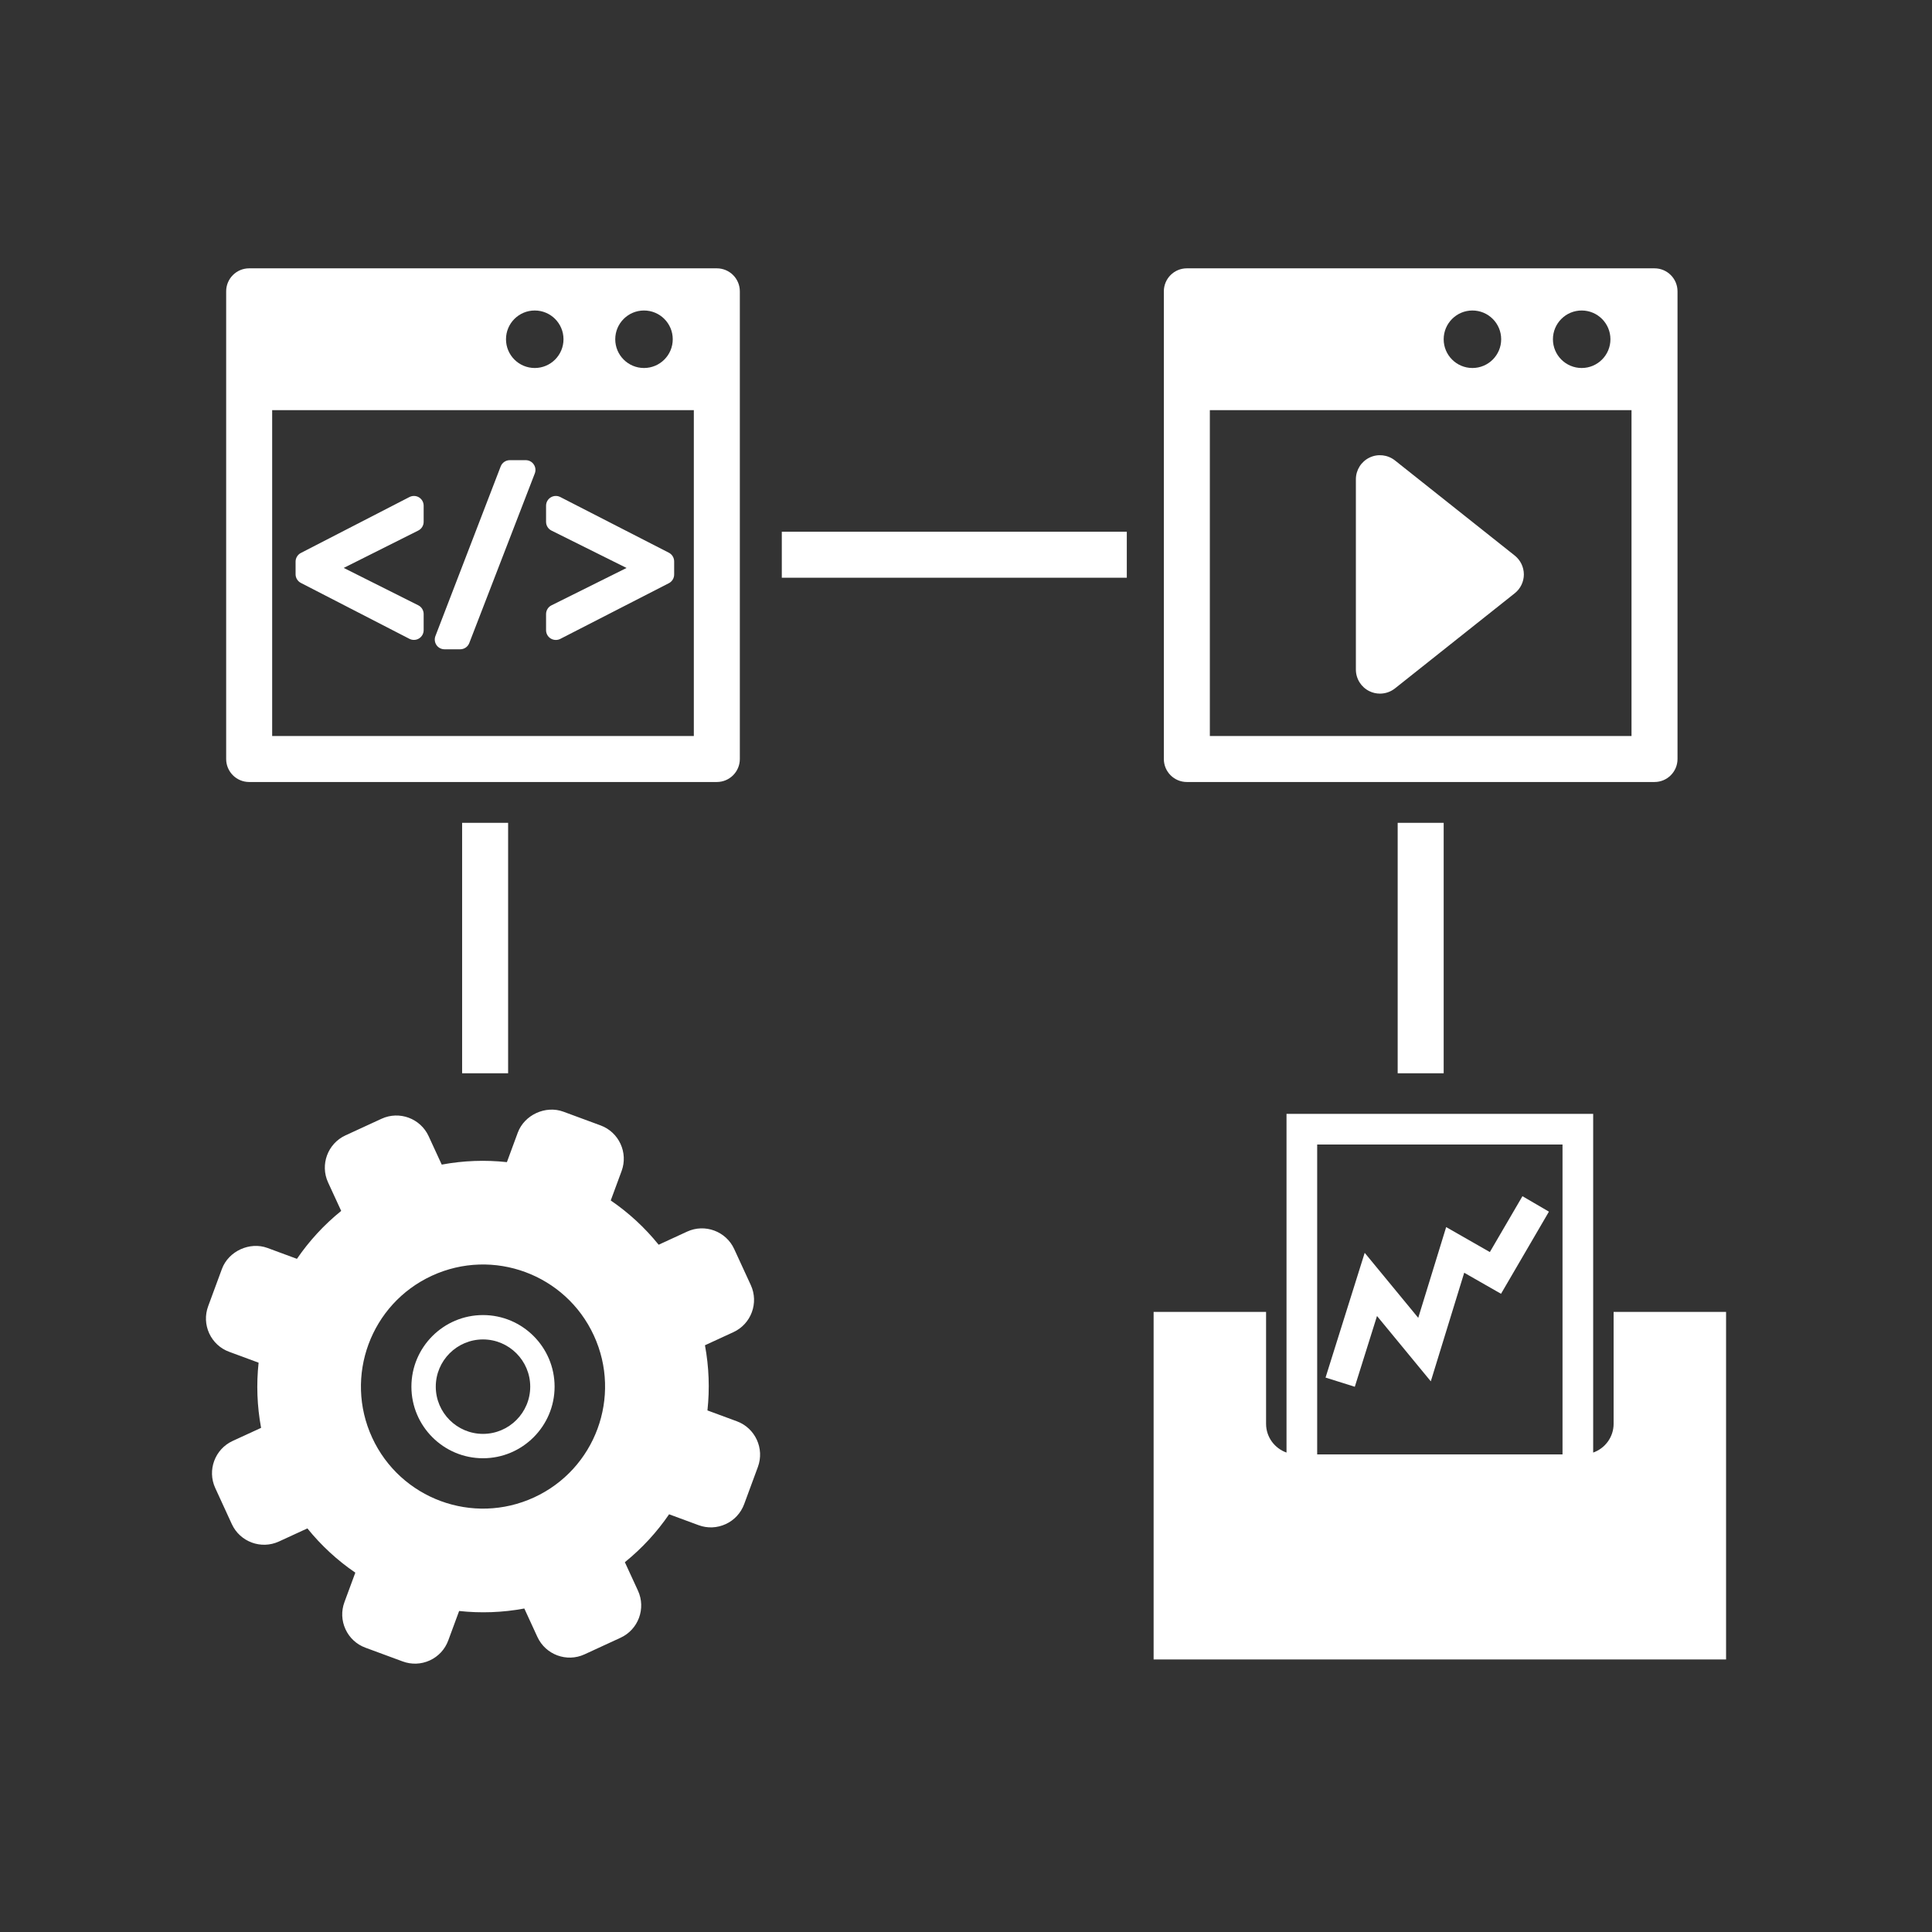 <?xml version="1.0" encoding="UTF-8" standalone="no"?>
<!-- Generator: Adobe Illustrator 16.0.0, SVG Export Plug-In . SVG Version: 6.00 Build 0)  -->

<svg
   xmlns:dc="http://purl.org/dc/elements/1.1/"
   xmlns:cc="http://creativecommons.org/ns#"
   xmlns:rdf="http://www.w3.org/1999/02/22-rdf-syntax-ns#"
   xmlns:svg="http://www.w3.org/2000/svg"
   xmlns="http://www.w3.org/2000/svg"
   xmlns:sodipodi="http://sodipodi.sourceforge.net/DTD/sodipodi-0.dtd"
   xmlns:inkscape="http://www.inkscape.org/namespaces/inkscape"
   version="1.1"
   id="Layer_1"
   x="0px"
   y="0px"
   width="126px"
   height="126px"
   viewBox="0 0 126 126"
   enable-background="new 0 0 126 126"
   xml:space="preserve"
   inkscape:version="0.48.5 r10040"
   sodipodi:docname="integration.svg"><rect x="0" y="0" width="126" height="126" fill="#333333" stroke="none"/><defs
     id="defs4197" /><sodipodi:namedview
     pagecolor="#ffffff"
     bordercolor="#666666"
     borderopacity="1"
     objecttolerance="10"
     gridtolerance="10"
     guidetolerance="10"
     inkscape:pageopacity="0"
     inkscape:pageshadow="2"
     inkscape:window-width="640"
     inkscape:window-height="480"
     id="namedview4195"
     showgrid="false"
     inkscape:zoom="1.8730159"
     inkscape:cx="63.000001"
     inkscape:cy="63.000001"
     inkscape:window-x="0"
     inkscape:window-y="0"
     inkscape:window-maximized="0"
     inkscape:current-layer="Layer_1" /><g
     id="g4167"
     style="fill:#ffffff"><path
       fill="#010101"
       d="M16.25,51h30.5c0.829,0,1.5-0.672,1.5-1.5V19c0-0.828-0.671-1.5-1.5-1.5h-30.5c-0.829,0-1.5,0.672-1.5,1.5   v30.5C14.75,50.328,15.421,51,16.25,51z M42,20.25c1.036,0,1.875,0.84,1.875,1.875S43.036,24,42,24s-1.875-0.84-1.875-1.875   S40.964,20.25,42,20.25z M34.875,20.25c1.036,0,1.875,0.84,1.875,1.875S35.911,24,34.875,24S33,23.16,33,22.125   S33.839,20.25,34.875,20.25z M17.75,26.75h27.5V48h-27.5V26.75z"
       id="path4169"
       style="fill:#ffffff" /><path
       fill="#010101"
       d="M26.702,32.416l-7.08,3.647c-0.211,0.109-0.345,0.327-0.345,0.565v0.823c0,0.238,0.133,0.456,0.345,0.565   l7.08,3.647c0.092,0.047,0.192,0.07,0.292,0.07c0.115,0,0.23-0.03,0.331-0.093c0.189-0.115,0.305-0.321,0.305-0.543v-1.053   c0-0.24-0.136-0.461-0.351-0.568l-4.862-2.438l4.862-2.438c0.215-0.107,0.351-0.328,0.351-0.568v-1.053   c0-0.222-0.116-0.428-0.305-0.543C27.136,32.322,26.9,32.315,26.702,32.416z"
       id="path4171"
       style="fill:#ffffff" /><path
       fill="#010101"
       d="M34.286,30.011h-1.038c-0.263,0-0.499,0.162-0.594,0.407l-4.257,11.063   c-0.075,0.195-0.049,0.416,0.069,0.589s0.315,0.275,0.524,0.275h1.022c0.263,0,0.499-0.161,0.593-0.406l4.273-11.063   c0.076-0.196,0.05-0.416-0.069-0.589C34.692,30.113,34.496,30.011,34.286,30.011z"
       id="path4173"
       style="fill:#ffffff" /><path
       fill="#010101"
       d="M43.62,36.046l-7.08-3.631c-0.199-0.102-0.433-0.092-0.622,0.023c-0.189,0.115-0.305,0.321-0.305,0.543   v1.053c0,0.241,0.137,0.462,0.353,0.569l4.897,2.438l-4.897,2.437c-0.216,0.107-0.353,0.328-0.353,0.569V41.1   c0,0.222,0.115,0.428,0.305,0.543c0.102,0.062,0.216,0.093,0.332,0.093c0.1,0,0.199-0.022,0.291-0.069l7.08-3.632   c0.212-0.109,0.346-0.328,0.346-0.566v-0.855C43.966,36.374,43.832,36.155,43.62,36.046z"
       id="path4175"
       style="fill:#ffffff" /><path
       fill="#010101"
       d="M77.403,51h30.5c0.829,0,1.5-0.672,1.5-1.5V19c0-0.828-0.671-1.5-1.5-1.5h-30.5c-0.829,0-1.5,0.672-1.5,1.5   v30.5C75.903,50.328,76.575,51,77.403,51z M103.153,20.25c1.036,0,1.875,0.84,1.875,1.875S104.189,24,103.153,24   s-1.875-0.84-1.875-1.875S102.118,20.25,103.153,20.25z M96.028,20.25c1.036,0,1.875,0.84,1.875,1.875S97.064,24,96.028,24   s-1.875-0.84-1.875-1.875S94.993,20.25,96.028,20.25z M78.903,26.75h27.5V48h-27.5V26.75z"
       id="path4177"
       style="fill:#ffffff" /><path
       fill="#010101"
       d="M98.787,36.232l-7.813-6.205c-0.472-0.372-1.117-0.447-1.659-0.184c-0.542,0.261-0.888,0.811-0.888,1.414   v12.409c0,0.604,0.345,1.153,0.888,1.414c0.216,0.106,0.45,0.156,0.682,0.156c0.349,0,0.694-0.114,0.978-0.339l7.813-6.206   c0.375-0.298,0.594-0.751,0.594-1.229C99.38,36.983,99.162,36.531,98.787,36.232z"
       id="path4179"
       style="fill:#ffffff" /><path
       fill="#010101"
       d="M48.06,92.694l-1.922-0.71c0.151-1.4,0.102-2.829-0.162-4.25l1.856-0.855   c1.159-0.533,1.667-1.91,1.133-3.07l-1.083-2.352c-0.534-1.159-1.911-1.668-3.069-1.135l-1.857,0.856   c-0.908-1.125-1.962-2.091-3.125-2.887l0.709-1.921c0.441-1.196-0.173-2.531-1.369-2.973l-2.431-0.897   c-1.16-0.428-2.544,0.21-2.972,1.369l-0.709,1.922c-1.401-0.152-2.831-0.103-4.25,0.161l-0.855-1.855   c-0.534-1.16-1.911-1.668-3.07-1.135l-2.353,1.084c-1.159,0.534-1.667,1.911-1.134,3.07l0.855,1.856   c-1.124,0.908-2.09,1.963-2.886,3.126l-1.919-0.709c-1.158-0.43-2.546,0.208-2.974,1.368l-0.897,2.431   c-0.214,0.581-0.189,1.209,0.069,1.771c0.26,0.561,0.722,0.989,1.3,1.201l1.921,0.71c-0.151,1.4-0.102,2.83,0.162,4.251   l-1.856,0.854c-1.159,0.534-1.667,1.912-1.134,3.069L15.12,99.4c0.534,1.158,1.911,1.666,3.07,1.133l1.857-0.855   c0.908,1.125,1.962,2.091,3.126,2.887l-0.709,1.92c-0.215,0.58-0.191,1.207,0.068,1.77c0.258,0.562,0.72,0.989,1.3,1.203   l2.43,0.897c0.579,0.214,1.208,0.19,1.77-0.068c0.562-0.259,0.989-0.722,1.202-1.3l0.71-1.922c1.4,0.151,2.83,0.103,4.251-0.162   l0.854,1.856c0.534,1.159,1.912,1.668,3.07,1.135l2.354-1.085c1.159-0.534,1.667-1.911,1.134-3.07l-0.855-1.856   c1.124-0.909,2.09-1.962,2.885-3.125l1.922,0.71c0.58,0.215,1.209,0.189,1.77-0.07c0.562-0.257,0.988-0.721,1.203-1.299   l0.897-2.431C49.869,94.47,49.255,93.137,48.06,92.694z M34.831,97.657c-3.993,1.839-8.72,0.094-10.56-3.898   c-1.839-3.993-0.094-8.721,3.899-10.561c3.993-1.838,8.721-0.094,10.56,3.899C40.569,91.091,38.824,95.818,34.831,97.657z"
       id="path4181"
       style="fill:#ffffff" /><path
       fill="#010101"
       d="M31.5,85.765c-2.575,0-4.669,2.095-4.669,4.669s2.095,4.669,4.669,4.669c2.574,0,4.669-2.095,4.669-4.669   S34.075,85.765,31.5,85.765z M31.5,93.514c-1.698,0-3.08-1.383-3.08-3.08s1.382-3.08,3.08-3.08s3.08,1.383,3.08,3.08   S33.199,93.514,31.5,93.514z"
       id="path4183"
       style="fill:#ffffff" /><path
       fill="#010101"
       d="M105.236,85.558v7.297c0,0.87-0.558,1.602-1.333,1.878V72.642h-20v22.091   c-0.775-0.276-1.333-1.008-1.333-1.878v-7.297h-7.334v22.668h37.334V85.558H105.236z M101.903,94.854h-16V74.642h16V94.854z"
       id="path4185"
       style="fill:#ffffff" /><polygon
       fill="#010101"
       points="89.805,85.827 93.313,90.087 95.492,83.005 97.893,84.377 101.017,79.021 99.29,78.013    97.164,81.656 94.315,80.028 92.494,85.946 89.002,81.706 86.449,89.842 88.357,90.441  "
       id="polygon4187"
       style="fill:#ffffff" /><rect
       x="91.153"
       y="53.663"
       fill="#010101"
       width="3"
       height="16.333"
       id="rect4189"
       style="fill:#ffffff" /><rect
       x="30.138"
       y="53.663"
       fill="#010101"
       width="3"
       height="16.333"
       id="rect4191"
       style="fill:#ffffff" /><rect
       x="50.987"
       y="34.678"
       fill="#010101"
       width="22.5"
       height="3"
       id="rect4193"
       style="fill:#ffffff" /></g></svg>